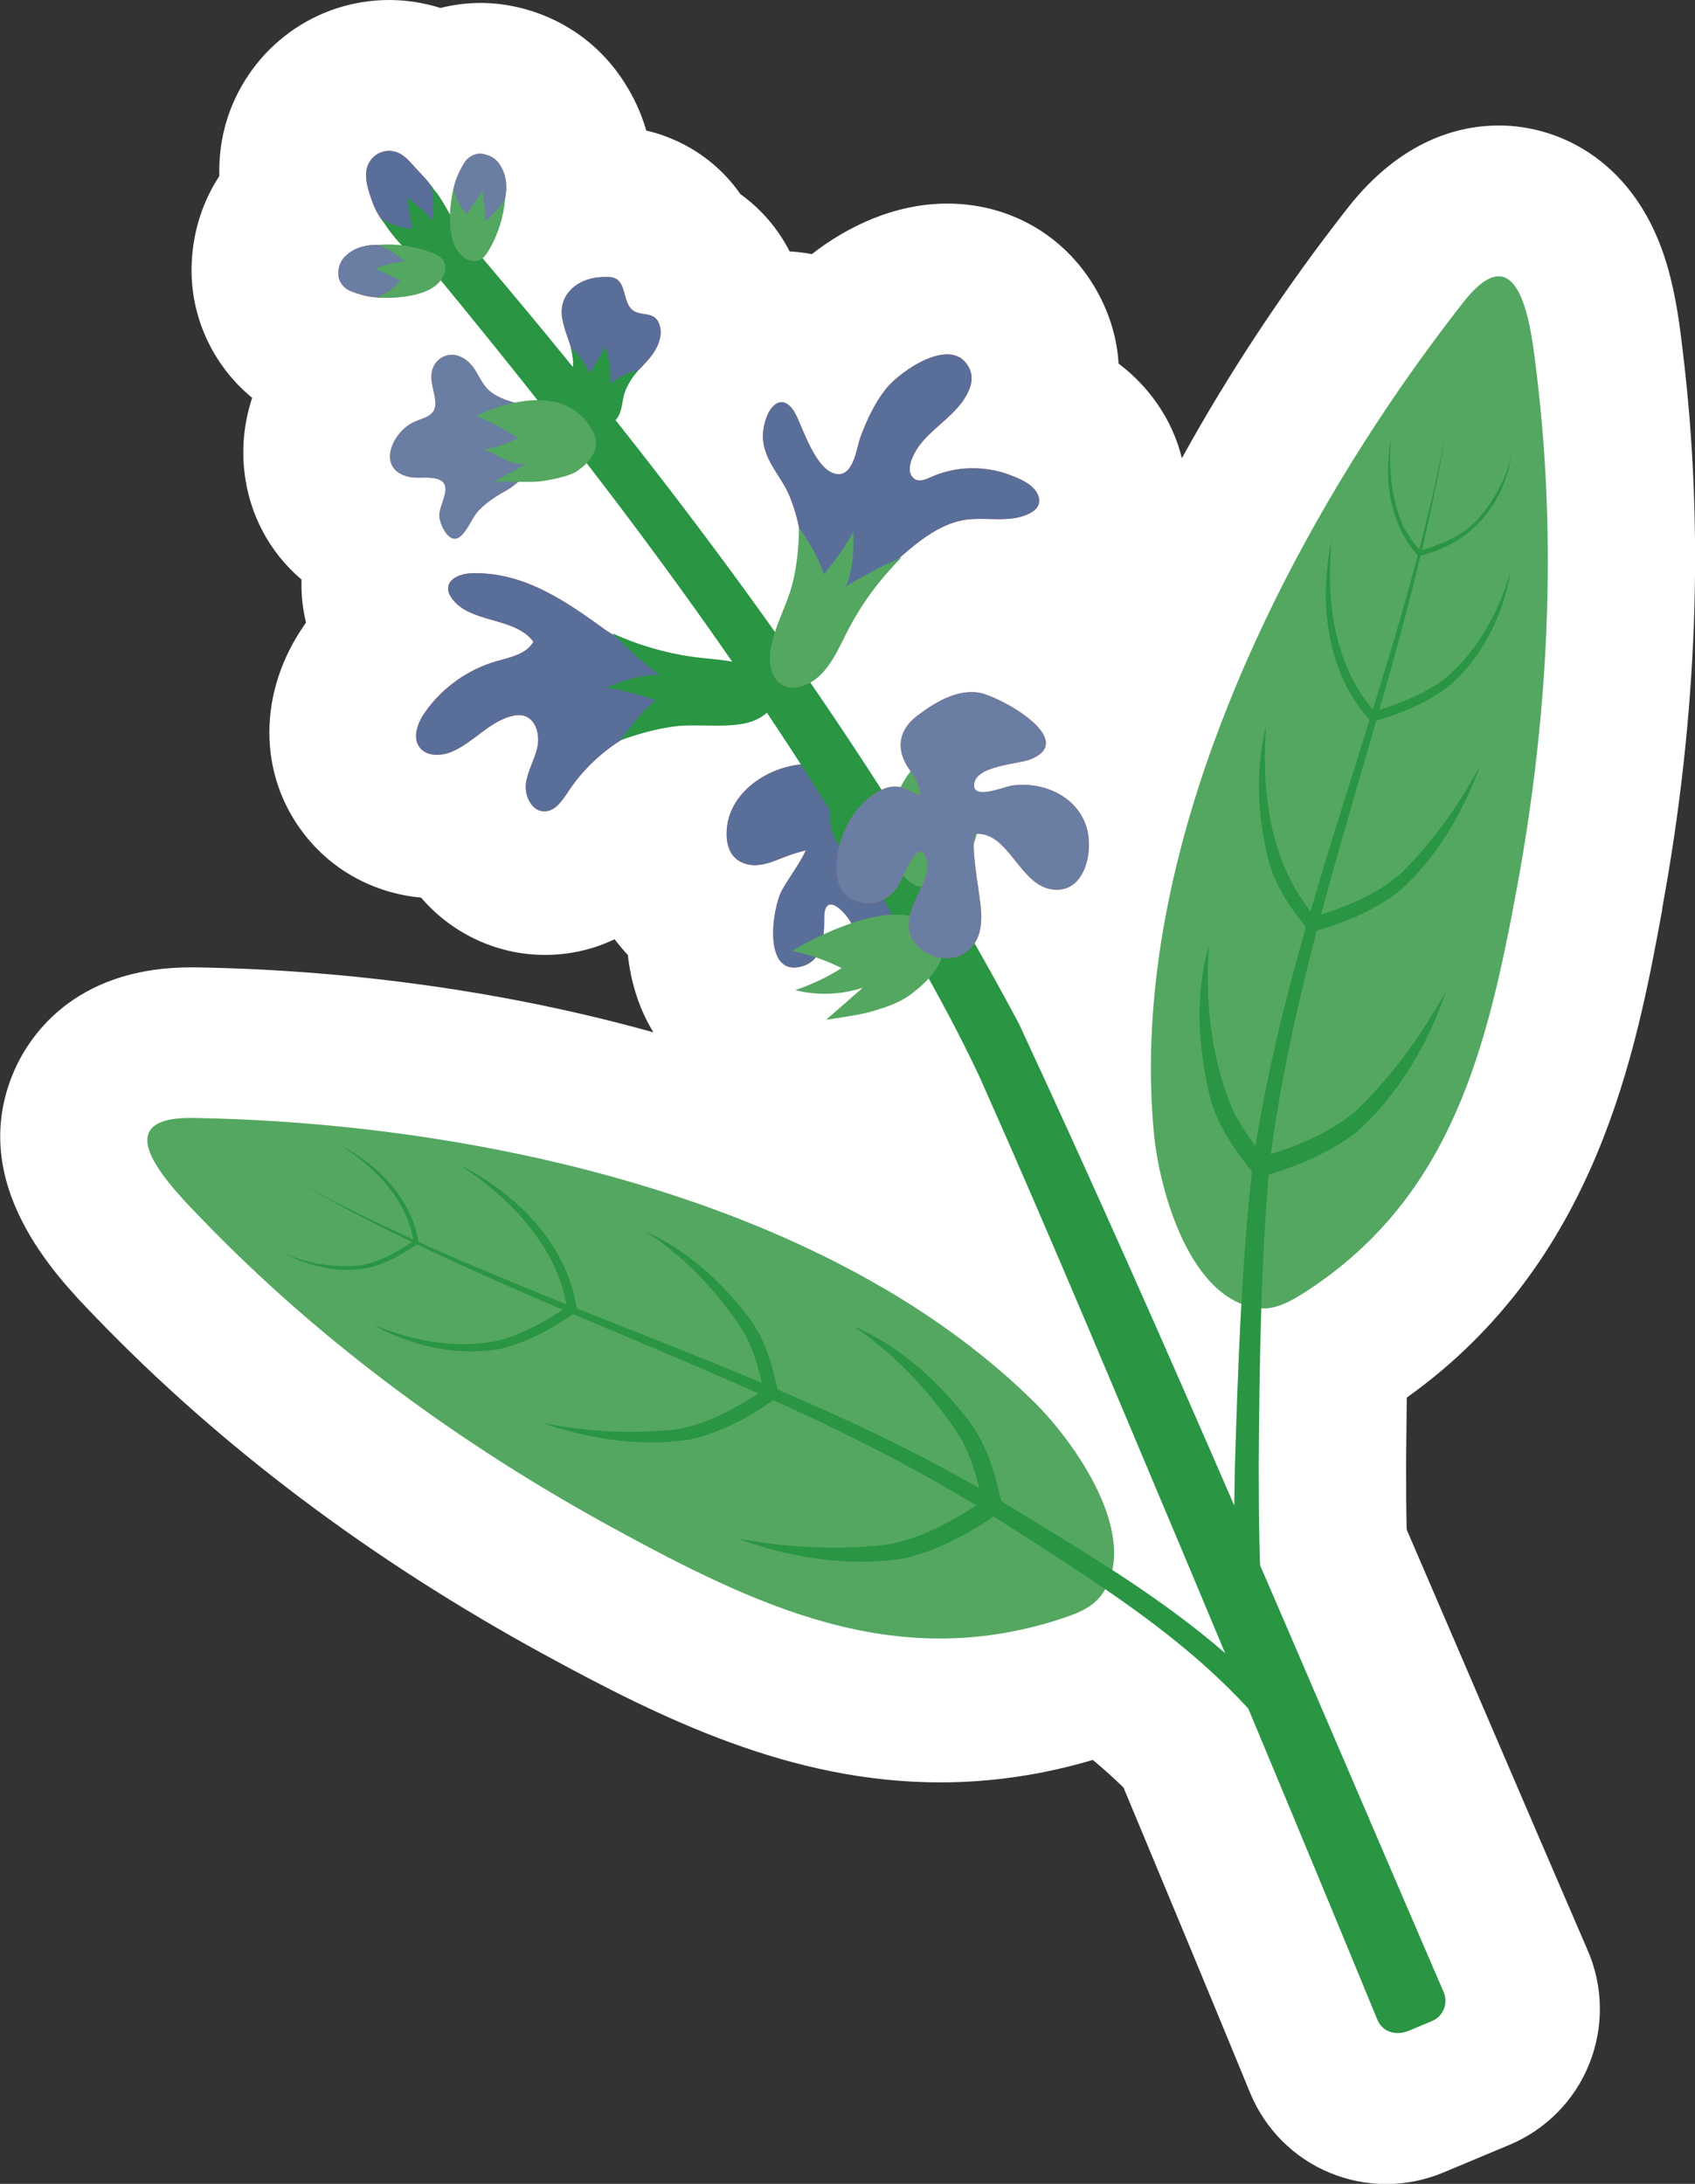 <?xml version="1.0" encoding="UTF-8"?>
<svg xmlns="http://www.w3.org/2000/svg" viewBox="0 0 172.83 222.59">
  <rect x="0" y="0" width="172.83" height="222.59" fill="#333333" stroke="none"/>
  <defs>
    <style>
      .cls-1 {
        opacity: .18;
      }

      .cls-2 {
        fill: #008d4a;
      }

      .cls-2, .cls-3, .cls-4, .cls-5, .cls-6, .cls-7, .cls-8, .cls-9 {
        stroke-width: 0px;
      }

      .cls-10 {
        isolation: isolate;
      }

      .cls-3 {
        fill: #3779b6;
      }

      .cls-3, .cls-9 {
        mix-blend-mode: hard-light;
        opacity: .8;
      }

      .cls-4 {
        fill: #e8553d;
      }

      .cls-5 {
        fill: #e64228;
      }

      .cls-6 {
        fill: #fff;
      }

      .cls-7 {
        fill: #eab520;
      }

      .cls-8 {
        fill: #33a46e;
      }

      .cls-9 {
        fill: #4b87bd;
      }
    </style>
  </defs>
  <g class="cls-10">
    <g id="Layer_2" data-name="Layer 2">
      <g id="Blancos">
        <path class="cls-6" d="m169.47,92.68c3.62-19.62,4.32-38.77,2.11-56.91l-.04-.34c-.25-2.09-.63-5.25-1.55-8.38-3.08-10.52-10.88-14.26-17.16-14.26-4.03,0-9.96,1.46-15.4,8.39-6.4,8.16-12.09,16.77-16.92,25.52-.4-1.62-1.04-3.19-1.93-4.65-1.32-2.17-2.93-3.79-4.52-4.99-.12-1.89-.55-3.74-1.29-5.5-2.79-6.67-8.99-10.81-16.17-10.81-5.54,0-10.38,2.47-13.82,5.15-.74-.14-1.49-.23-2.26-.27-1.14-2.23-2.78-4.18-4.81-5.69-.07-.05-.14-.1-.21-.15-1.98-2.83-4.43-4.47-6.49-5.42-1.01-.46-2.04-.82-3.11-1.06-.57-1.96-1.38-3.57-2.17-4.8-2.55-4.08-6.58-6.87-11.34-7.86-1.12-.23-2.26-.35-3.4-.35-1.39,0-2.76.18-4.08.51-1.69-.53-3.46-.81-5.22-.81-7.46,0-14.06,4.76-16.46,11.92-.35,1.07-.6,2.17-.73,3.25-.12.97-.16,1.9-.14,2.78-1.69,2.58-2.66,5.59-2.81,8.79-.26,5.38,2.11,10.48,6.16,13.81-.77,2.35-1.07,4.84-.81,7.34.45,4.48,2.58,8.4,5.84,11.18,0,.21,0,.42,0,.63,0,1.27.17,2.53.46,3.76-.05.07-.09.13-.14.2-4.76,6.83-4.79,15.19-.1,21.29,2.9,3.77,7.19,6.1,11.98,6.54.06.07.12.13.17.2,3.17,3.58,7.71,5.64,12.44,5.64.08,0,.18,0,.25,0,1.99-.03,4.39-.41,6.87-1.6.07.1.15.19.22.29.36.46.73.9,1.13,1.32.28,2.57,1.02,5.16,2.4,7.54.07.11.13.23.2.34-14.46-4.04-30.43-6.35-46.61-6.62h-.55c-12.23,0-16.71,7.46-18.07,10.67-4.81,11.35,4.3,20.77,8.19,24.8l.24.25c12.69,13.16,28.01,24.67,45.51,34.23,12.16,6.64,25.31,13.12,40.54,13.12,5.21,0,10.44-.77,15.56-2.29,1.14.95,2.18,1.89,3.13,2.82,3.72,8.91,8.35,20.03,12.91,31.12,1.52,3.69,4.45,6.63,8.14,8.15,1.84.76,3.79,1.14,5.73,1.14s3.94-.39,5.79-1.16l6.79-2.84c3.7-1.55,6.63-4.51,8.12-8.23,1.5-3.72,1.45-7.88-.14-11.56-3.29-7.62-6.57-15.24-9.84-22.86-2.87-6.69-5.75-13.37-8.63-20.06-.05-2.31-.06-4.64-.06-6.77.02-2.18.04-4.41.07-6.68,19.43-13.84,23.4-35.36,26.05-49.75Z"/>
      </g>
      <g id="Productos">
        <g>
          <path class="cls-5" d="m37.46,16.98c-.05.15-.09.31-.11.47-.1.8.11,1.6.35,2.36.28.87.61,1.73,1.14,2.47s1.26,1.37,2.13,1.62c1.07.3,2.3-.02,3.09-.81.37-.37.65-.85.75-1.37.1-.55,0-1.11-.19-1.63-.47-1.2-1.46-2.1-2.33-3.06-.48-.53-.96-1.11-1.61-1.42-1.32-.63-2.79.07-3.22,1.37Z"/>
          <path class="cls-4" d="m49.31,15.7c-.8-.17-1.59.27-1.98.91-.38.62-.88,1.63-1.07,2.55-.31,1.48.05,2.77,1.75,3.62.3.15,2.02.44,2.85-.8.38-.56.53-1.13.65-1.79.27-1.47.02-2.51-.49-3.31-.16-.26-.53-.92-1.7-1.17Z"/>
          <path class="cls-5" d="m57.33,32.48c-.09-.57-.08-1.14.1-1.71.28-.87.98-1.57,1.79-1.99s1.75-.56,2.66-.55c.29,0,.58.02.84.14,1.18.55.78,2.57,1.86,3.3.63.43,1.54.23,2.16.68.33.25.52.66.59,1.07.17.98-.26,1.97-.85,2.77s-1.35,1.46-1.99,2.21c-.63.74-1.3,1.64-2.27,1.65-.74,0-1.77-.62-2.39-1.02-1.08-.7-1.25-2.29-1.57-3.45-.27-1-.76-2.05-.92-3.1Z"/>
          <path class="cls-4" d="m47.78,36.91c-.35-.32-.76-.58-1.23-.69-1.01-.25-2.05.34-2.41,1.3-.47,1.27.29,2.46.25,3.72-.04,1.18-1.21,1.34-2.13,1.75-2.29,1.02-3.97,4.85-.54,5.62,1,.22,2.19-.14,3.15.32,1.28.62-.08,2.56-.08,3.59,0,.81.95,3.01,2.06,2.22.8-.57,1.23-1.92,1.92-2.66.91-.99,1.96-1.58,3.11-2.24.63-.36,1.5-1.37,2.25-1.37.62-.5,1.13-1.13,1.49-1.84.5-.99.54-2.32.21-3.37-.47-1.5-1.66-1.72-3.03-2.12-1.2-.34-2.47-.73-3.27-1.69-.54-.64-.81-1.42-1.33-2.08-.13-.16-.27-.32-.42-.46Z"/>
          <path class="cls-5" d="m91.78,93.4c-.64-3.25-1.55-7.31-3.57-10.03-.09-2.16-1.64-4.7-4.01-5.3-4.18-1.04-10.23,2.06-10.11,7.05.02.73.18,1.49.63,2.06.57.73,1.51,1.04,2.38,1s1.69-.35,2.49-.67c.84-.33,1.7-.64,2.58-.84-.65,1.4-1.64,2.66-2.41,4.02-1.06,1.86-2.03,8.96,2.03,7.8,2.21-.64,2.24-3.11,2.25-4.96.02-3.22,2.99.16,3.23,1.7.19,1.21.51,2.64,1.65,3.09,1.09.43,2.36-.39,2.81-1.47s.3-2.31.07-3.46Z"/>
          <path class="cls-5" d="m48.08,58.43c-1.06.03-2.4.51-2.39,1.57,0,.34.16.66.35.94,1.84,2.65,6.43,1.88,8.35,4.47-.72,1.28-2.37,1.58-3.78,1.99-2.93.84-5.54,2.72-7.29,5.22-.74,1.06-1.3,2.55-.52,3.57.74.96,2.25.88,3.36.39,2.11-.93,3.67-2.94,5.89-3.56.45-.13.94-.19,1.39-.06,1.24.36,1.63,1.98,1.35,3.23s-1,2.4-1.16,3.68c-.16,1.28.61,2.85,1.9,2.83,1.09-.02,1.8-1.1,2.41-2.02,2.07-3.14,5.17-5.58,8.69-6.87.74-.27,1.54-.51,2.09-1.09,3.65-3.8-4.93-7.03-6.96-8.5-4.09-2.96-8.38-5.96-13.68-5.79Z"/>
          <path class="cls-5" d="m102.82,48.35c-2.53-.9-5.42-.84-7.87.27-.56.25-1.25.55-1.74.17-1.03-.79-.05-2.59.51-3.35,1.53-2.07,4.23-3.37,5.16-5.88.22-.59.27-1.27.03-1.85-1.58-3.77-7.14.1-8.6,1.95-1.14,1.45-1.91,3.13-2.56,4.85-.41,1.08-.66,3.8-2.22,3.82-2.23.02-3.63-4.64-4.42-6.15-.51-.97-1.41-1.71-2.33-.72-.7.75-1.07,2.34-.98,3.35.21,2.3,1.91,3.78,2.73,5.81.87,2.17,1.32,4.5,1.29,6.84,0,.79-.07,1.62.27,2.34,1.57,3.3,5.19.76,7.1-.76,2.7-2.14,5.38-5.28,8.89-6,2.29-.46,4.84.38,6.97-.75.35-.19.68-.45.83-.82.16-.41.07-.88-.16-1.26-.6-.99-1.88-1.48-2.91-1.85Z"/>
          <path class="cls-4" d="m34.5,27.83c-.04.82.51,1.53,1.2,1.82.68.28,1.75.62,2.68.66,1.51.07,2.73-.49,3.31-2.3.1-.32.12-2.06-1.24-2.69-.61-.28-1.2-.35-1.87-.36-1.49-.03-2.48.37-3.2,1-.23.2-.83.67-.89,1.87Z"/>
          <path class="cls-3" d="m37.46,16.98c-.05.15-.09.31-.11.47-.1.8.11,1.6.35,2.36.28.87.61,1.73,1.14,2.47s1.26,1.37,2.13,1.62c1.07.3,2.3-.02,3.09-.81.37-.37.65-.85.75-1.37.1-.55,0-1.11-.19-1.63-.47-1.2-1.46-2.1-2.33-3.06-.48-.53-.96-1.11-1.61-1.42-1.32-.63-2.79.07-3.22,1.37Z"/>
          <path class="cls-9" d="m49.31,15.7c-.8-.17-1.59.27-1.98.91-.38.62-.88,1.63-1.07,2.55-.31,1.48.05,2.77,1.75,3.62.3.15,2.02.44,2.85-.8.38-.56.53-1.13.65-1.79.27-1.47.02-2.51-.49-3.31-.16-.26-.53-.92-1.7-1.17Z"/>
          <path class="cls-3" d="m57.33,32.48c-.09-.57-.08-1.14.1-1.71.28-.87.98-1.57,1.79-1.99s1.75-.56,2.66-.55c.29,0,.58.02.84.14,1.18.55.78,2.57,1.86,3.3.63.43,1.54.23,2.16.68.33.25.52.66.59,1.07.17.98-.26,1.97-.85,2.77s-1.35,1.46-1.99,2.21c-.63.74-1.3,1.64-2.27,1.65-.74,0-1.77-.62-2.39-1.02-1.08-.7-1.25-2.29-1.57-3.45-.27-1-.76-2.05-.92-3.1Z"/>
          <path class="cls-9" d="m47.78,36.91c-.35-.32-.76-.58-1.23-.69-1.01-.25-2.05.34-2.41,1.3-.47,1.27.29,2.46.25,3.72-.04,1.18-1.21,1.34-2.13,1.75-2.29,1.02-3.97,4.85-.54,5.62,1,.22,2.19-.14,3.15.32,1.28.62-.08,2.56-.08,3.59,0,.81.95,3.01,2.06,2.22.8-.57,1.23-1.92,1.92-2.66.91-.99,1.96-1.58,3.11-2.24.63-.36,1.5-1.37,2.25-1.37.62-.5,1.13-1.13,1.49-1.84.5-.99.54-2.32.21-3.37-.47-1.5-1.66-1.72-3.03-2.12-1.2-.34-2.47-.73-3.27-1.69-.54-.64-.81-1.42-1.33-2.08-.13-.16-.27-.32-.42-.46Z"/>
          <path class="cls-3" d="m91.78,93.4c-.64-3.25-1.55-7.31-3.57-10.03-.09-2.16-1.64-4.7-4.01-5.3-4.18-1.04-10.23,2.06-10.11,7.05.02.73.18,1.49.63,2.06.57.73,1.51,1.04,2.38,1s1.69-.35,2.49-.67c.84-.33,1.7-.64,2.58-.84-.65,1.4-1.64,2.66-2.41,4.02-1.06,1.86-2.03,8.96,2.03,7.8,2.21-.64,2.24-3.11,2.25-4.96.02-3.22,2.99.16,3.23,1.7.19,1.21.51,2.64,1.65,3.09,1.09.43,2.36-.39,2.81-1.47s.3-2.31.07-3.46Z"/>
          <path class="cls-3" d="m48.08,58.43c-1.06.03-2.4.51-2.39,1.57,0,.34.16.66.35.94,1.84,2.65,6.43,1.88,8.35,4.47-.72,1.28-2.37,1.58-3.78,1.99-2.93.84-5.54,2.72-7.29,5.22-.74,1.06-1.3,2.55-.52,3.57.74.96,2.25.88,3.36.39,2.11-.93,3.67-2.94,5.89-3.56.45-.13.94-.19,1.39-.06,1.24.36,1.63,1.98,1.35,3.23s-1,2.4-1.16,3.68c-.16,1.28.61,2.85,1.9,2.83,1.09-.02,1.8-1.1,2.41-2.02,2.07-3.14,5.17-5.58,8.69-6.87.74-.27,1.54-.51,2.09-1.09,3.65-3.8-4.93-7.03-6.96-8.5-4.09-2.96-8.38-5.96-13.68-5.79Z"/>
          <path class="cls-3" d="m102.82,48.35c-2.53-.9-5.42-.84-7.87.27-.56.25-1.25.55-1.74.17-1.03-.79-.05-2.59.51-3.35,1.53-2.07,4.23-3.37,5.16-5.88.22-.59.27-1.27.03-1.85-1.58-3.77-7.14.1-8.6,1.95-1.14,1.45-1.91,3.13-2.56,4.85-.41,1.08-.66,3.8-2.22,3.82-2.23.02-3.63-4.64-4.42-6.15-.51-.97-1.41-1.71-2.33-.72-.7.75-1.07,2.34-.98,3.35.21,2.3,1.91,3.78,2.73,5.81.87,2.17,1.32,4.5,1.29,6.84,0,.79-.07,1.62.27,2.34,1.57,3.3,5.19.76,7.1-.76,2.7-2.14,5.38-5.28,8.89-6,2.29-.46,4.84.38,6.97-.75.35-.19.68-.45.83-.82.16-.41.07-.88-.16-1.26-.6-.99-1.88-1.48-2.91-1.85Z"/>
          <path class="cls-9" d="m34.5,27.83c-.04.82.51,1.53,1.2,1.82.68.28,1.75.62,2.68.66,1.51.07,2.73-.49,3.31-2.3.1-.32.12-2.06-1.24-2.69-.61-.28-1.2-.35-1.87-.36-1.49-.03-2.48.37-3.2,1-.23.2-.83.67-.89,1.87Z"/>
          <path class="cls-2" d="m38.84,22.2c.68,1.15,1.51,2.21,2.47,3.15.61.59,1.3,1.02,1.97,1.51s1.48.9,2.34.96c.85.06,1.57-.34,1.62-1.22.11-2.1-1.02-4.25-2.09-6.01-.18-.3-.38-.6-.58-.88-.16-.23-.57-.57-.65-.84.36,1.24.3,2.4.21,3.63-.57-.83-2.62-2.36-2.62-2.36.16,1.26.54,3.19.54,3.19,0,0-1.96-.12-3.22-1.13Z"/>
          <path class="cls-2" d="m58.21,35.45c1.13.83,1.91,2.59,1.91,2.59.14-.03,1.16-1.93,1.59-2.74.41,1.23.59,2.53.54,3.82.8-.62,1.77-1.24,2.78-1.32,0,0-.85.93-1.29,2.09-.35.92-.23,1.96-.85,2.78-.34.45-.88.74-1.44.79s-1.14-.16-1.55-.54c-.17-.16-.31-.35-.45-.55-.73-1.07-1.25-2.77-1.02-5.2.05-.57-.22-1.72-.22-1.72Z"/>
          <path class="cls-2" d="m85.02,85.27c.51,1.13,1.54,2,2.74,2.33.55.15,1.24.15,1.61-.29.17-.2.24-.45.29-.71.25-1.27-.15-2.64-1.03-3.59-.64-.69-2.36-1.75-3.37-1.31s-.61,2.74-.24,3.56Z"/>
          <path class="cls-2" d="m47.92,24.81c20.98,24.62,40.7,50.85,55.97,79.53,15.17,32.63,29.06,65.7,43.31,98.71.49,1.14-.04,2.46-1.18,2.94l-2.31.97c-1.47.62-2.78.07-3.25-1.07-6.27-15.22-12.61-30.42-18.98-45.61-7.1-16.84-14.12-33.74-21.54-50.39-3.15-6.74-6.9-13.15-10.65-19.58-13-22.22-28.63-42.67-44.99-62.53,0,0,3.62-2.96,3.62-2.96h0Z"/>
          <path class="cls-8" d="m118.4,95.98c3.75-23.64,16.96-47.52,30.81-65.17,5.87-7.48,6.94,2.85,7.46,7.16,2.13,17.4,1.2,35.16-1.97,52.37-3.02,16.37-6.63,31.53-21.34,41.17-1.5.98-3.16,2.01-4.95,1.83-7.05-.7-10.19-12.01-10.74-17.73-.62-6.43-.31-13.02.73-19.63Z"/>
          <path class="cls-2" d="m147.51,43.56c-4.15,25.42-14.84,49.48-18.06,75.07-.91,10.2-1.03,20.57-1.11,30.83.02,5.13.02,10.32.46,15.33l-2.76.26c-.35-5.29-.21-10.43-.12-15.61.32-10.37.67-20.67,1.84-31,3.79-25.66,15.02-49.45,19.76-74.87h0Z"/>
          <path class="cls-2" d="m123.26,96.46c-.39,5.82.24,11.87,2.69,17.19.92,1.65,2.07,3.27,3.3,4.71l-.96-.3c3.59-1.12,7.35-2.48,10.18-5.03,3.61-3.54,6.59-7.68,9.03-12.12-1.85,5.41-4.89,10.68-9.21,14.51-2.84,2.15-6.11,3.5-9.52,4.47,0,0-.59.16-.59.16-2.1-2.55-4.13-5.31-4.89-8.59-1.14-4.91-1.42-10.14-.05-15.01h0Z"/>
          <path class="cls-2" d="m129.11,73.96c-.56,6.88.46,14.58,5.29,19.81,0,0-.72-.22-.72-.22,3.25-1.01,6.66-2.26,9.22-4.58,3.23-3.2,5.92-6.95,8.04-10.99-1.75,4.83-4.48,9.53-8.37,12.95-2.54,1.91-5.48,3.12-8.52,3.99,0,0-.44.12-.44.12-1.86-2.25-3.65-4.71-4.33-7.6-1.05-4.4-1.31-9.08-.16-13.48h0Z"/>
          <path class="cls-2" d="m135.78,55.04c-.62,6.17.25,12.99,4.58,17.71,0,0-.48-.15-.48-.15,2.51-.75,5.04-1.73,7.2-3.24,3.46-2.75,5.73-6.88,6.94-11.11-.73,4.45-2.92,8.87-6.42,11.8-2.23,1.65-4.82,2.7-7.47,3.47,0,0-.29.08-.29.08l-.19-.23c-4.44-4.87-5.2-12.1-3.86-18.34h0Z"/>
          <path class="cls-2" d="m141.89,44.32c-.39,3.13-.06,6.48,1.21,9.35.49.92,1.12,1.79,1.79,2.59l-.24-.07c2.23-.69,4.59-1.56,6.14-3.4,1.57-1.8,2.74-3.98,3.32-6.31-.89,5.14-4.2,8.96-9.34,10.16,0,0-.14.04-.14.04l-.09-.11c-2.97-3.28-3.48-8.05-2.65-12.24h0Z"/>
          <path class="cls-8" d="m89.74,131.1c-20.72-11.99-47.58-16.78-70.01-17.15-9.51-.16-2.15,7.18.85,10.3,12.17,12.61,26.54,23.09,41.9,31.47,14.61,7.97,28.66,14.72,45.41,9.37,1.71-.55,3.56-1.19,4.54-2.69,3.9-5.92-2.9-15.48-7-19.51-4.6-4.54-9.91-8.45-15.7-11.8Z"/>
          <path class="cls-2" d="m30.69,120.67c22.9,12.44,48.69,18.73,71.12,32.17,11.09,6.8,22.93,13.46,31.04,23.97,1.61,2.16,2.99,4.57,3.87,7.23l-2.65.82c-.7-2.29-1.87-4.49-3.33-6.53-7.69-10.4-19.12-17.11-29.86-24.05-22.02-13.84-47.67-20.71-70.2-33.62h0Z"/>
          <path class="cls-2" d="m87.05,135.18c4.65,2.01,8.54,5.52,11.63,9.5,2.07,2.66,2.94,5.97,3.59,9.21,0,0-.49.36-.49.36-2.9,2.03-6.01,3.72-9.47,4.57-5.69.94-11.7-.02-17.07-1.99,4.98.9,10.08,1.19,15.1.62,3.76-.6,7.2-2.66,10.32-4.74,0,0-.38.93-.38.93-.57-2.76-1.28-5.65-2.92-7.98-2.8-4.08-6.2-7.69-10.32-10.48h0Z"/>
          <path class="cls-2" d="m65.89,125.54c4.14,1.88,7.61,5.03,10.37,8.62,1.82,2.35,2.59,5.29,3.17,8.15,0,0-.37.27-.37.27-2.59,1.81-5.38,3.34-8.47,4.1-5.11.86-10.48.02-15.33-1.66,4.47.9,9.08,1.17,13.6.68,3.41-.52,6.53-2.38,9.36-4.27,0,0-.28.7-.28.7-.52-2.51-1.17-5.12-2.67-7.23-2.54-3.66-5.63-6.91-9.38-9.35h0Z"/>
          <path class="cls-2" d="m47,118.8c5.69,2.89,10.82,8.04,11.8,14.55,0,0,.06.29.06.29l-.25.18c-2.27,1.58-4.71,2.92-7.4,3.62-4.49.87-9.29-.21-13.21-2.45,4.04,1.73,8.68,2.57,13,1.61,2.53-.73,4.89-2.07,7.05-3.54l-.19.47c-.94-6.34-5.69-11.31-10.87-14.72h0Z"/>
          <path class="cls-2" d="m34.82,116.79c3.83,2.02,7.22,5.49,7.86,9.92-1.03.76-2.14,1.38-3.31,1.9-3.36,1.56-7.45.74-10.59-.96,2.17,1.01,4.6,1.48,6.99,1.39,2.4-.04,4.56-1.32,6.51-2.62,0,0-.09.23-.09.23-.63-4.26-3.85-7.61-7.37-9.86h0Z"/>
          <path class="cls-2" d="m63.31,75.44c1.93-.72,4.53-1.42,6.59-1.49,1.98-.07,3.99.17,5.94-.2,1.45-.27,3.07-1.19,3.11-2.67.02-.65-.28-1.28-.7-1.78-1.73-2.06-4.83-1.99-7.25-2.3-2.96-.38-5.85-1.21-8.56-2.45,1.49,1.53,3.1,2.96,4.8,4.27-2.29-.18-5.44,1.28-5.44,1.28,2.36.29,5.08,1.28,5.08,1.28-1.73,1.27-3.57,4.05-3.57,4.05Z"/>
          <path class="cls-8" d="m81.47,53.76c0,2.07-.28,4.74-.95,6.69-.64,1.88-1.58,3.67-1.93,5.62-.26,1.46.02,3.29,1.39,3.86.6.25,1.3.19,1.91-.02,2.54-.89,3.57-3.81,4.72-5.96,1.4-2.63,3.21-5.05,5.33-7.14-1.96.85-3.87,1.85-5.69,2.97.98-2.08.74-5.54.74-5.54-1.11,2.11-3,4.3-3,4.3-.58-2.07-2.52-4.77-2.52-4.77Z"/>
          <path class="cls-8" d="m80.77,96.91c1.75.37,3.45.97,5.05,1.76-1.48.94-3.07,1.69-4.73,2.25,2.26.57,4.68.48,6.89-.25l-3.74,3.27s3.43-.5,4.33-.76c1.36-.39,2.99-.88,4.16-1.73,1.64-1.19,3.95-3.34,3.25-5.28-2.17-6-11.66-1.32-15.21.74Z"/>
          <path class="cls-8" d="m48.54,42.38c1.45.59,2.89,1.35,4.29,2.27-1.03.56-2.18.94-3.41,1.15,1.89.83,2.7,1.72,4.35,1.45l-3.4,1.83s3.88.08,4.56,0c1.02-.12,3.05-.5,3.84-1.02,1.12-.74,2.62-2.19,1.76-3.93-2.66-5.38-9.48-2.93-11.99-1.75Z"/>
          <path class="cls-8" d="m97.62,79.56c-.67-.63-1.49-1.23-2.36-1.54-.45-.16-.96-.22-1.42-.07-1.04.34-1.78,1.79-2.23,2.72-.81,1.66-1.08,3.58-.75,5.4.29,1.59,1.16,4.06,3.03,4.3,2.73.35,4.43-1.66,5.27-4.02.35-.98.84-2.32.56-3.34-.37-1.36-1.1-2.52-2.09-3.45Z"/>
          <path class="cls-8" d="m46.26,19.16c-.28,1.14-.41,2.32-.37,3.5.03,1.25.3,2.6,1.24,3.43.46.41,1.13.66,1.71.44.46-.18.76-.61,1.01-1.04.95-1.61,1.52-3.44,1.66-5.3-.53,1.01-1.29,1.69-2.1,2.41.15-.87-.2-3.1-.2-3.1-.67.89-1.62,2.34-1.62,2.34,0,0-1.16-1.28-1.33-2.68Z"/>
          <path class="cls-8" d="m38.38,30.31c1.17.1,2.36.04,3.51-.18,1.23-.23,2.52-.7,3.19-1.76.33-.52.48-1.22.17-1.76-.25-.43-.72-.66-1.18-.84-1.74-.68-3.63-.96-5.5-.81,1.08.37,1.87,1.01,2.71,1.7-.88-.01-3.03.68-3.03.68.99.52,2.56,1.24,2.56,1.24,0,0-1.08,1.35-2.44,1.73Z"/>
          <g class="cls-1">
            <path class="cls-7" d="m38.84,22.2c.68,1.15,1.51,2.21,2.47,3.15.61.59,1.3,1.02,1.97,1.51s1.48.9,2.34.96c.85.06,1.57-.34,1.62-1.22.11-2.1-1.02-4.25-2.09-6.01-.18-.3-.38-.6-.58-.88-.16-.23-.57-.57-.65-.84.36,1.24.3,2.4.21,3.63-.57-.83-2.62-2.36-2.62-2.36.16,1.26.54,3.19.54,3.19,0,0-1.96-.12-3.22-1.13Z"/>
            <path class="cls-7" d="m58.21,35.45c1.13.83,1.91,2.59,1.91,2.59.14-.03,1.16-1.93,1.59-2.74.41,1.23.59,2.53.54,3.82.8-.62,1.77-1.24,2.78-1.32,0,0-.85.93-1.29,2.09-.35.92-.23,1.96-.85,2.78-.34.45-.88.74-1.44.79s-1.14-.16-1.55-.54c-.17-.16-.31-.35-.45-.55-.73-1.07-1.25-2.77-1.02-5.2.05-.57-.22-1.72-.22-1.72Z"/>
            <path class="cls-7" d="m85.02,85.27c.51,1.13,1.54,2,2.74,2.33.55.15,1.24.15,1.61-.29.17-.2.24-.45.29-.71.25-1.27-.15-2.64-1.03-3.59-.64-.69-2.36-1.75-3.37-1.31s-.61,2.74-.24,3.56Z"/>
            <path class="cls-7" d="m118.4,95.98c3.75-23.64,16.96-47.52,30.81-65.17,5.87-7.48,6.94,2.85,7.46,7.16,2.13,17.4,1.2,35.16-1.97,52.37-3.02,16.37-6.63,31.53-21.34,41.17-1.5.98-3.16,2.01-4.95,1.83-7.05-.7-10.19-12.01-10.74-17.73-.62-6.43-.31-13.02.73-19.63Z"/>
            <path class="cls-7" d="m147.51,43.56c-4.15,25.42-14.84,49.48-18.06,75.07-.91,10.2-1.03,20.57-1.11,30.83.02,5.13.02,10.32.46,15.33l-2.76.26c-.35-5.29-.21-10.43-.12-15.61.32-10.37.67-20.67,1.84-31,3.79-25.66,15.02-49.45,19.76-74.87h0Z"/>
            <path class="cls-7" d="m123.26,96.46c-.39,5.82.24,11.87,2.69,17.19.92,1.65,2.07,3.27,3.3,4.71l-.96-.3c3.59-1.12,7.35-2.48,10.18-5.03,3.61-3.54,6.59-7.68,9.03-12.12-1.85,5.41-4.89,10.68-9.21,14.51-2.84,2.15-6.11,3.5-9.52,4.47,0,0-.59.16-.59.16-2.1-2.55-4.13-5.31-4.89-8.59-1.14-4.91-1.42-10.14-.05-15.01h0Z"/>
            <path class="cls-7" d="m129.11,73.96c-.56,6.88.46,14.58,5.29,19.81,0,0-.72-.22-.72-.22,3.25-1.01,6.66-2.26,9.22-4.58,3.23-3.2,5.92-6.95,8.04-10.99-1.75,4.83-4.48,9.53-8.37,12.95-2.54,1.91-5.48,3.12-8.52,3.99,0,0-.44.12-.44.12-1.86-2.25-3.65-4.71-4.33-7.6-1.05-4.4-1.31-9.08-.16-13.48h0Z"/>
            <path class="cls-7" d="m135.78,55.04c-.62,6.17.25,12.99,4.58,17.71,0,0-.48-.15-.48-.15,2.51-.75,5.04-1.73,7.2-3.24,3.46-2.75,5.73-6.88,6.94-11.11-.73,4.45-2.92,8.87-6.42,11.8-2.23,1.65-4.82,2.7-7.47,3.47,0,0-.29.08-.29.08l-.19-.23c-4.44-4.87-5.2-12.1-3.86-18.34h0Z"/>
            <path class="cls-7" d="m141.89,44.32c-.39,3.13-.06,6.48,1.21,9.35.49.92,1.12,1.79,1.79,2.59l-.24-.07c2.23-.69,4.59-1.56,6.14-3.4,1.57-1.8,2.74-3.98,3.32-6.31-.89,5.14-4.2,8.96-9.34,10.16,0,0-.14.04-.14.04l-.09-.11c-2.97-3.28-3.48-8.05-2.65-12.24h0Z"/>
            <path class="cls-7" d="m89.74,131.1c-20.72-11.99-47.58-16.78-70.01-17.15-9.51-.16-2.15,7.18.85,10.3,12.17,12.61,26.54,23.09,41.9,31.47,14.61,7.97,28.66,14.72,45.41,9.37,1.71-.55,3.56-1.19,4.54-2.69,3.9-5.92-2.9-15.48-7-19.51-4.6-4.54-9.91-8.45-15.7-11.8Z"/>
            <path class="cls-7" d="m30.69,120.67c22.9,12.44,48.69,18.73,71.12,32.17,11.09,6.8,22.93,13.46,31.04,23.97,1.61,2.16,2.99,4.57,3.87,7.23l-2.65.82c-.7-2.29-1.87-4.49-3.33-6.53-7.69-10.4-19.12-17.11-29.86-24.05-22.02-13.84-47.67-20.71-70.2-33.62h0Z"/>
            <path class="cls-7" d="m87.05,135.18c4.65,2.01,8.54,5.52,11.63,9.5,2.07,2.66,2.94,5.97,3.59,9.21,0,0-.49.36-.49.36-2.9,2.03-6.01,3.72-9.47,4.57-5.69.94-11.7-.02-17.07-1.99,4.98.9,10.08,1.19,15.1.62,3.76-.6,7.2-2.66,10.32-4.74,0,0-.38.93-.38.93-.57-2.76-1.28-5.65-2.92-7.98-2.8-4.08-6.2-7.69-10.32-10.48h0Z"/>
            <path class="cls-7" d="m65.89,125.54c4.14,1.88,7.61,5.03,10.37,8.62,1.82,2.35,2.59,5.29,3.17,8.15,0,0-.37.27-.37.27-2.59,1.81-5.38,3.34-8.47,4.1-5.11.86-10.48.02-15.33-1.66,4.47.9,9.08,1.17,13.6.68,3.41-.52,6.53-2.38,9.36-4.27,0,0-.28.7-.28.7-.52-2.51-1.17-5.12-2.67-7.23-2.54-3.66-5.63-6.91-9.38-9.35h0Z"/>
            <path class="cls-7" d="m47,118.8c5.69,2.89,10.82,8.04,11.8,14.55,0,0,.06.29.06.29l-.25.18c-2.27,1.58-4.71,2.92-7.4,3.62-4.49.87-9.29-.21-13.21-2.45,4.04,1.73,8.68,2.57,13,1.61,2.53-.73,4.89-2.07,7.05-3.54l-.19.47c-.94-6.34-5.69-11.31-10.87-14.72h0Z"/>
            <path class="cls-7" d="m34.82,116.79c3.83,2.02,7.22,5.49,7.86,9.92-1.03.76-2.14,1.38-3.31,1.9-3.36,1.56-7.45.74-10.59-.96,2.17,1.01,4.6,1.48,6.99,1.39,2.4-.04,4.56-1.32,6.51-2.62,0,0-.09.23-.09.23-.63-4.26-3.85-7.61-7.37-9.86h0Z"/>
            <path class="cls-7" d="m63.31,75.44c1.93-.72,4.53-1.42,6.59-1.49,1.98-.07,3.99.17,5.94-.2,1.45-.27,3.07-1.19,3.11-2.67.02-.65-.28-1.28-.7-1.78-1.73-2.06-4.83-1.99-7.25-2.3-2.96-.38-5.85-1.21-8.56-2.45,1.49,1.53,3.1,2.96,4.8,4.27-2.29-.18-5.44,1.28-5.44,1.28,2.36.29,5.08,1.28,5.08,1.28-1.73,1.27-3.57,4.05-3.57,4.05Z"/>
            <path class="cls-7" d="m81.47,53.76c0,2.07-.28,4.74-.95,6.69-.64,1.88-1.58,3.67-1.93,5.62-.26,1.46.02,3.29,1.39,3.86.6.25,1.3.19,1.91-.02,2.54-.89,3.57-3.81,4.72-5.96,1.4-2.63,3.21-5.05,5.33-7.14-1.96.85-3.87,1.85-5.69,2.97.98-2.08.74-5.54.74-5.54-1.11,2.11-3,4.3-3,4.3-.58-2.07-2.52-4.77-2.52-4.77Z"/>
            <path class="cls-7" d="m80.77,96.91c1.75.37,3.45.97,5.05,1.76-1.48.94-3.07,1.69-4.73,2.25,2.26.57,4.68.48,6.89-.25l-3.74,3.27s3.43-.5,4.33-.76c1.36-.39,2.99-.88,4.16-1.73,1.64-1.19,3.95-3.34,3.25-5.28-2.17-6-11.66-1.32-15.21.74Z"/>
            <path class="cls-7" d="m48.54,42.38c1.45.59,2.89,1.35,4.29,2.27-1.03.56-2.18.94-3.41,1.15,1.89.83,2.7,1.72,4.35,1.45l-3.4,1.83s3.88.08,4.56,0c1.02-.12,3.05-.5,3.84-1.02,1.12-.74,2.62-2.19,1.76-3.93-2.66-5.38-9.48-2.93-11.99-1.75Z"/>
            <path class="cls-7" d="m97.62,79.56c-.67-.63-1.49-1.23-2.36-1.54-.45-.16-.96-.22-1.42-.07-1.04.34-1.78,1.79-2.23,2.72-.81,1.66-1.08,3.58-.75,5.4.29,1.59,1.16,4.06,3.03,4.3,2.73.35,4.43-1.66,5.27-4.02.35-.98.84-2.32.56-3.34-.37-1.36-1.1-2.52-2.09-3.45Z"/>
            <path class="cls-7" d="m46.26,19.16c-.28,1.14-.41,2.32-.37,3.5.03,1.25.3,2.6,1.24,3.43.46.41,1.13.66,1.71.44.46-.18.76-.61,1.01-1.04.95-1.61,1.52-3.44,1.66-5.3-.53,1.01-1.29,1.69-2.1,2.41.15-.87-.2-3.1-.2-3.1-.67.89-1.62,2.34-1.62,2.34,0,0-1.16-1.28-1.33-2.68Z"/>
            <path class="cls-7" d="m38.38,30.31c1.17.1,2.36.04,3.51-.18,1.23-.23,2.52-.7,3.19-1.76.33-.52.48-1.22.17-1.76-.25-.43-.72-.66-1.18-.84-1.74-.68-3.63-.96-5.5-.81,1.08.37,1.87,1.01,2.71,1.7-.88-.01-3.03.68-3.03.68.99.52,2.56,1.24,2.56,1.24,0,0-1.08,1.35-2.44,1.73Z"/>
            <g>
              <path class="cls-7" d="m120.69,141.64c.83,1.89,1.65,3.78,2.47,5.67-.82-1.89-1.65-3.78-2.47-5.67Z"/>
              <path class="cls-7" d="m115.17,129.16c.79,1.77,1.57,3.55,2.35,5.32-.78-1.77-1.56-3.55-2.35-5.32Z"/>
              <path class="cls-7" d="m126.15,154.15c.89,2.05,1.77,4.09,2.66,6.14-.88-2.05-1.77-4.1-2.66-6.14Z"/>
              <path class="cls-7" d="m131.58,166.71c1.01,2.35,2.02,4.71,3.04,7.06-1.01-2.35-2.02-4.71-3.04-7.06Z"/>
              <path class="cls-7" d="m109.58,116.73c.67,1.48,1.33,2.97,2,4.45-.67-1.48-1.33-2.97-2-4.45Z"/>
              <path class="cls-7" d="m131.2,183.52c-3.23-7.75-6.47-15.5-9.72-23.25,3.25,7.74,6.49,15.49,9.72,23.25Z"/>
              <path class="cls-7" d="m47.92,24.81s-3.62,2.96-3.62,2.96c16.36,19.86,31.99,40.31,44.99,62.53,3.74,6.43,7.49,12.84,10.65,19.58,7.41,16.66,14.43,33.55,21.54,50.39l-17.59-55.94c-15.27-28.68-34.99-54.9-55.97-79.53Z"/>
              <path class="cls-7" d="m137.61,180.74c1.49,3.48,2.99,6.96,4.48,10.43-1.5-3.48-2.99-6.96-4.48-10.43Z"/>
              <path class="cls-2" d="m103.89,104.34c1.92,4.12,3.81,8.25,5.69,12.39-1.88-4.14-3.78-8.27-5.69-12.39Z"/>
              <path class="cls-2" d="m144.81,206.5c-.37.16-.74.31-1.1.46h0l1.1-.46Z"/>
              <path class="cls-2" d="m134.16,190.67c-.99-2.38-1.97-4.76-2.96-7.14.99,2.38,1.97,4.76,2.96,7.14Z"/>
              <path class="cls-2" d="m128.8,160.29c.93,2.14,1.85,4.28,2.78,6.43-.92-2.14-1.85-4.28-2.78-6.43Z"/>
              <path class="cls-2" d="m111.59,121.18c1.2,2.66,2.4,5.32,3.59,7.98-1.19-2.66-2.39-5.32-3.59-7.98Z"/>
              <path class="cls-2" d="m123.17,147.31c.99,2.28,1.99,4.56,2.98,6.84-.99-2.28-1.99-4.56-2.98-6.84Z"/>
              <path class="cls-2" d="m134.62,173.77c1,2.32,2,4.65,3,6.97-1-2.32-2-4.65-3-6.97Z"/>
              <path class="cls-2" d="m142.09,191.18c.78,1.83,1.57,3.65,2.36,5.48-.79-1.83-1.57-3.65-2.36-5.48Z"/>
              <path class="cls-2" d="m117.53,134.48c1.06,2.39,2.12,4.77,3.16,7.16-1.05-2.39-2.11-4.77-3.16-7.16Z"/>
              <path class="cls-7" d="m146.02,205.99c1.15-.48,1.68-1.8,1.18-2.94-.92-2.13-1.84-4.26-2.75-6.39-.79-1.83-1.57-3.65-2.36-5.48-1.5-3.48-2.99-6.96-4.48-10.43-1-2.32-2-4.65-3-6.97-1.01-2.35-2.02-4.71-3.04-7.06-.92-2.14-1.85-4.28-2.78-6.43-.88-2.05-1.77-4.1-2.66-6.14-.99-2.28-1.99-4.56-2.98-6.84-.82-1.89-1.65-3.78-2.47-5.67-1.05-2.39-2.11-4.77-3.16-7.16-.78-1.77-1.56-3.55-2.35-5.32-1.19-2.66-2.39-5.32-3.59-7.98-.67-1.48-1.33-2.97-2-4.45-1.88-4.14-3.78-8.27-5.69-12.39l17.59,55.94c3.25,7.74,6.49,15.49,9.72,23.25.99,2.38,1.97,4.76,2.96,7.14,2.11,5.07,4.21,10.14,6.3,15.22.47,1.14,1.78,1.69,3.25,1.07.36-.15.73-.3,1.1-.46l1.21-.51Z"/>
            </g>
          </g>
          <path class="cls-4" d="m99.76,70.59c-2.27-.33-4.51,1.05-6.25,2.38-1.99,1.51-2.17,3.57-.72,5.55.65.89.87,1.34,1.06,2.49-.51,0-.87-.29-1.33-.53-2.09-1.09-4.31.93-5.47,2.51-1.7,2.32-3.42,8.52,1.16,9.05,1.29.15,2.61-.56,3.32-1.66.45-.7,2.19-5.48,2.96-2.77.42,1.48-.86,3.33-1.38,4.63-.35.88-.57,1.85-.35,2.77.51,2.21,3.65,3.37,5.54,2.17,2.43-1.56,1.72-4.56,1.41-6.91-.06-.46-.86-5.27-.11-5.29,3.25-.07,4.35,5.09,7.55,5.65,3.12.55,4.18-3.03,3.82-5.48-.55-3.7-4.29-5.56-7.77-5.08-.8.11-3.86,1.44-3.88,0-.03-2.05,4.48-2.15,5.79-2.69,4.89-2-3.3-6.49-5.34-6.79Z"/>
          <path class="cls-9" d="m99.76,70.59c-2.27-.33-4.51,1.05-6.25,2.38-1.99,1.51-2.17,3.57-.72,5.55.65.89.87,1.34,1.06,2.49-.51,0-.87-.29-1.33-.53-2.09-1.09-4.31.93-5.47,2.51-1.7,2.32-3.42,8.52,1.16,9.05,1.29.15,2.61-.56,3.32-1.66.45-.7,2.19-5.48,2.96-2.77.42,1.48-.86,3.33-1.38,4.63-.35.88-.57,1.85-.35,2.77.51,2.21,3.65,3.37,5.54,2.17,2.43-1.56,1.72-4.56,1.41-6.91-.06-.46-.86-5.27-.11-5.29,3.25-.07,4.35,5.09,7.55,5.65,3.12.55,4.18-3.03,3.82-5.48-.55-3.7-4.29-5.56-7.77-5.08-.8.11-3.86,1.44-3.88,0-.03-2.05,4.48-2.15,5.79-2.69,4.89-2-3.3-6.49-5.34-6.79Z"/>
        </g>
      </g>
    </g>
  </g>
</svg>